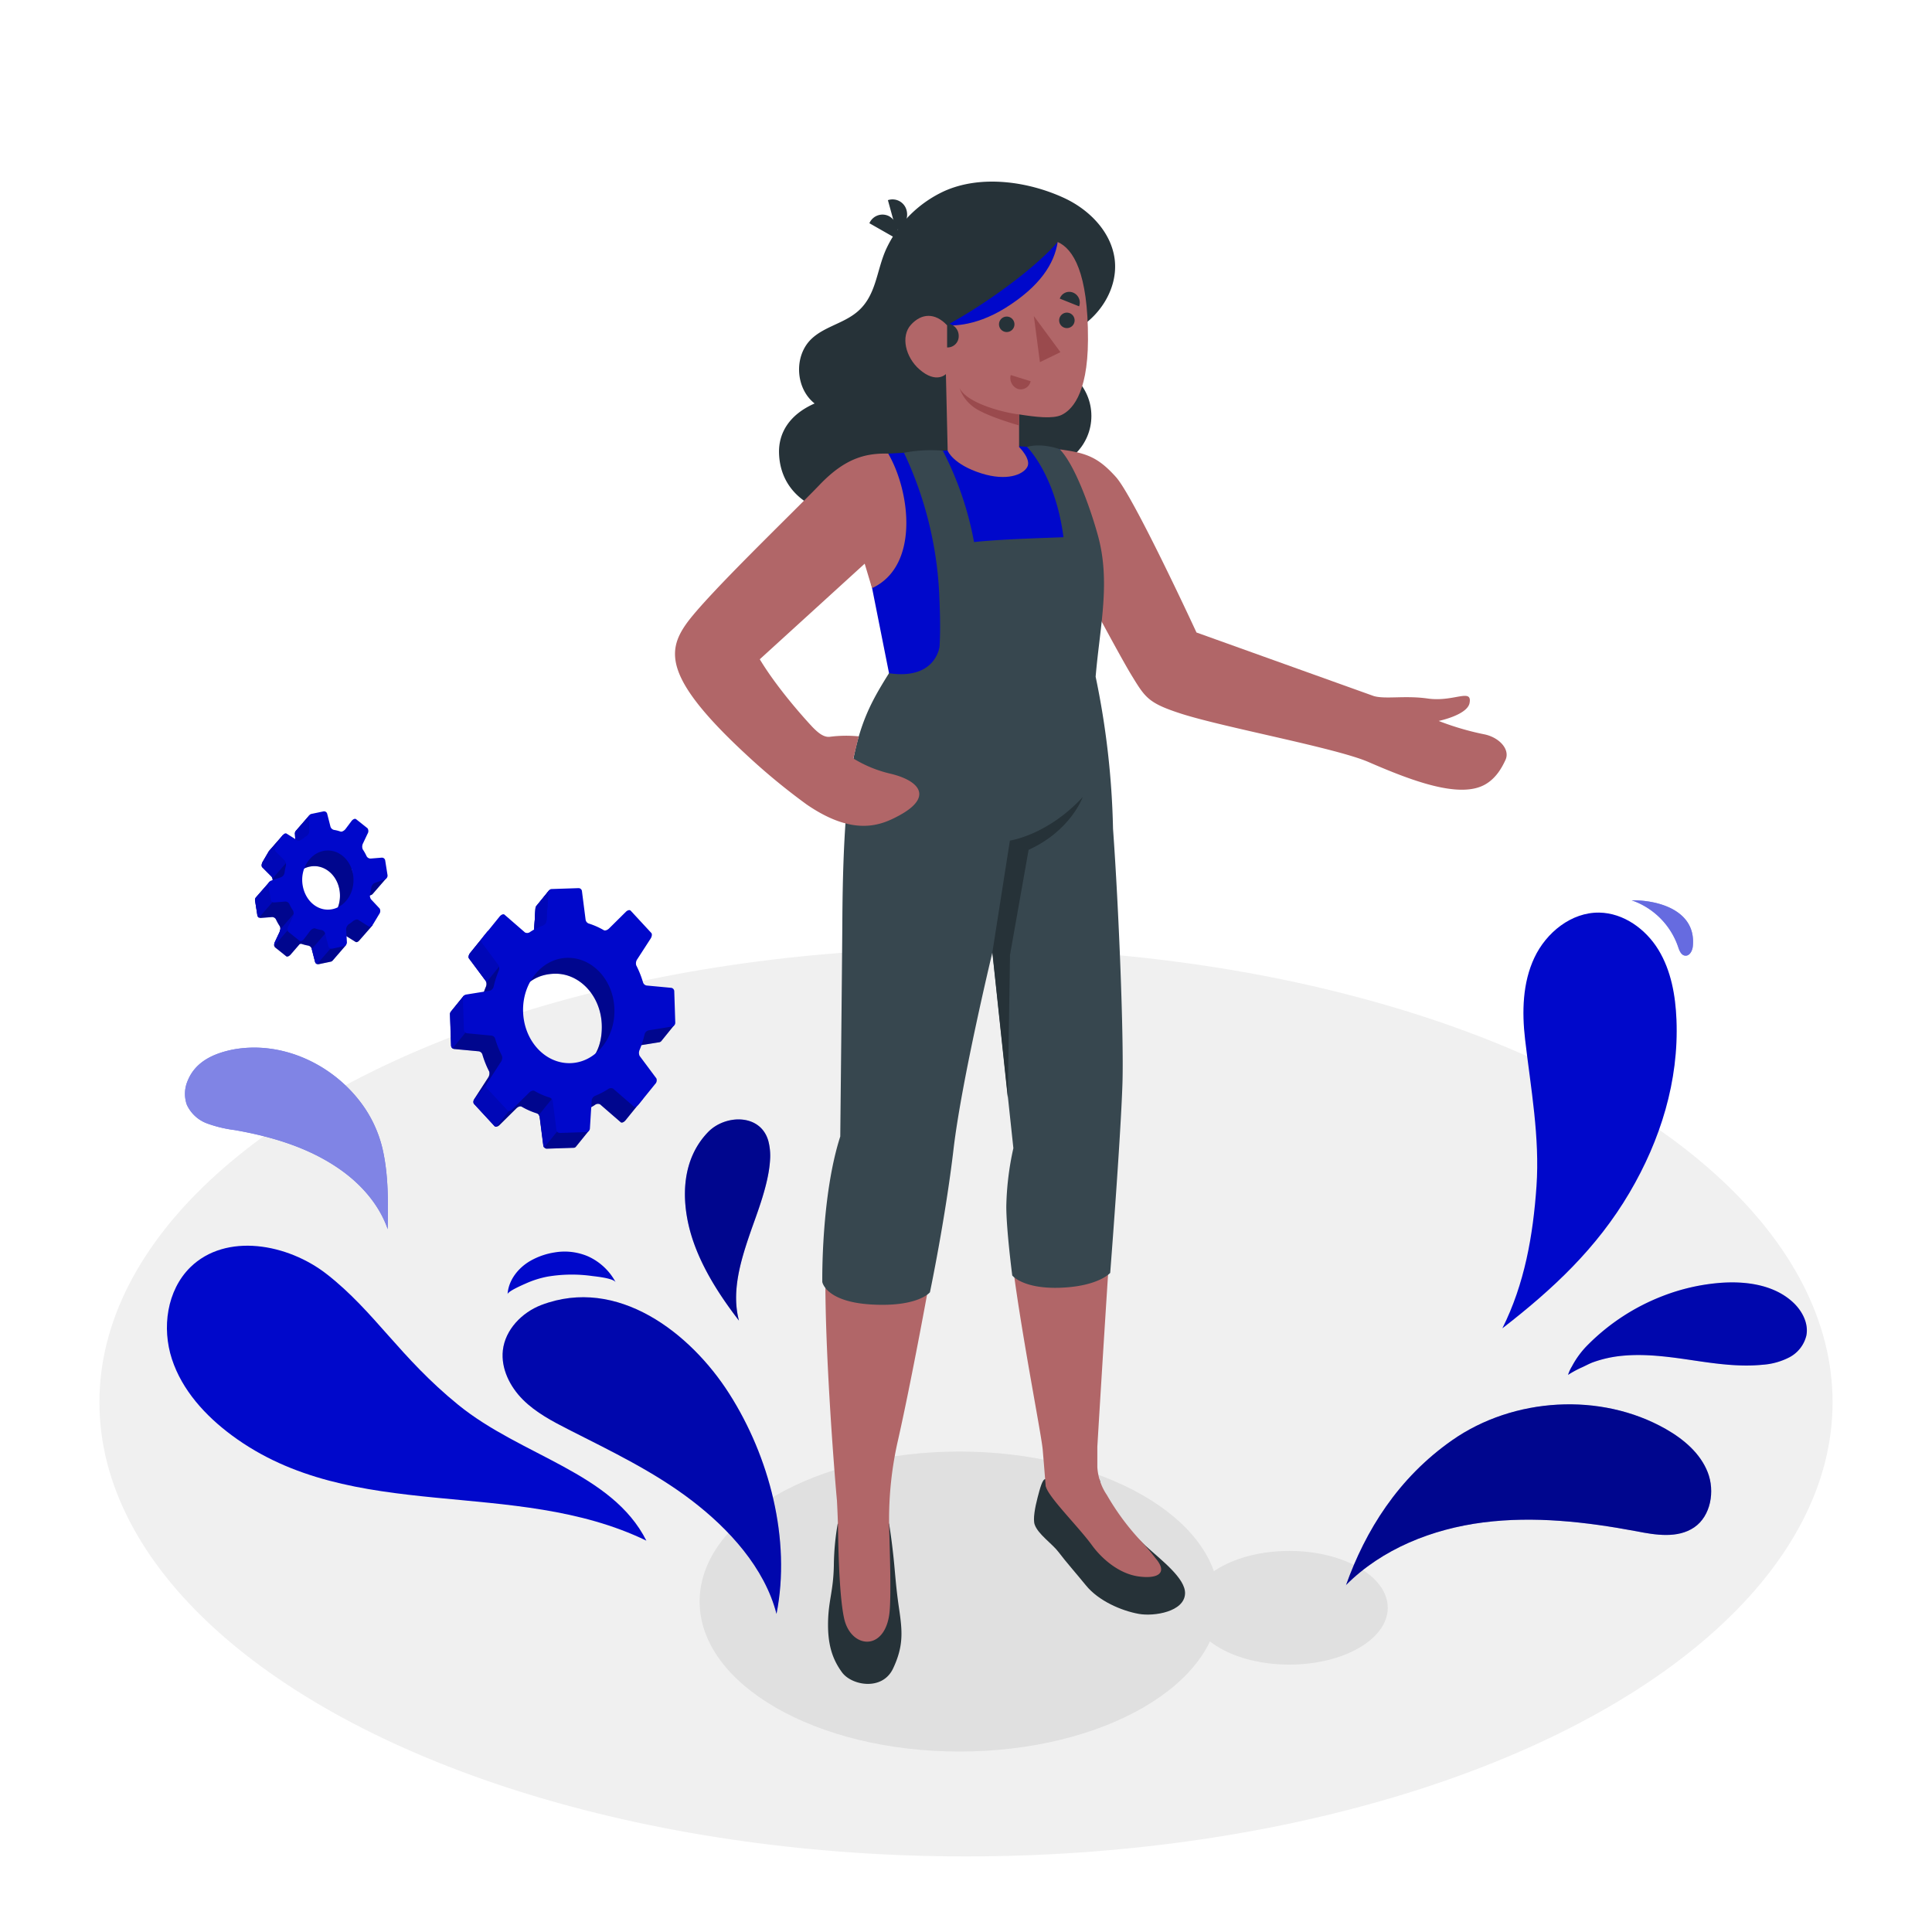 <svg class="animated" id="freepik_stories-creativity" xmlns="http://www.w3.org/2000/svg" viewBox="0 0 500 500" version="1.1" xmlns:xlink="http://www.w3.org/1999/xlink" xmlns:svgjs="http://svgjs.com/svgjs"><style>svg#freepik_stories-creativity:not(.animated) .animable {opacity: 0;}svg#freepik_stories-creativity.animated #freepik--character--inject-152 {animation: 1s 1 forwards ease-in slideDown;animation-delay: 0s;}svg#freepik_stories-creativity.animated #freepik--Character--inject-152 {animation: 1s 1 forwards ease-in slideDown;animation-delay: 0s;}svg#freepik_stories-creativity.animated #freepik--light-bulb--inject-152 {animation: 1s 1 forwards ease-in slideLeft,6s Infinite  linear floating;animation-delay: 0.5s,1.5s;opacity: 0}svg#freepik_stories-creativity.animated #freepik--Pencil--inject-152 {animation: 1s 1 forwards ease-in slideUp,3s Infinite  linear wind;animation-delay: 1s,2s;opacity: 0}svg#freepik_stories-creativity.animated #freepik--Gears--inject-152 {animation: 1s 1 forwards ease-in slideUp;animation-delay: 0s;}svg#freepik_stories-creativity.animated #freepik--abstract-forms--inject-152 {animation: 1s 1 forwards ease-in fadeIn;animation-delay: 0s;}            @keyframes slideDown {                0% {                    opacity: 0;                    transform: translateY(-30px);                }                100% {                    opacity: 1;                    transform: translateY(0);                }            }                    @keyframes slideLeft {                0% {                    opacity: 0;                    transform: translateX(-30px);                }                100% {                    opacity: 1;                    transform: translateX(0);                }            }                    @keyframes floating {                0% {                    opacity: 1;                    transform: translateY(0px);                }                50% {                    transform: translateY(-10px);                }                100% {                    opacity: 1;                    transform: translateY(0px);                }            }                    @keyframes slideUp {                0% {                    opacity: 0;                    transform: translateY(30px);                }                100% {                    opacity: 1;                    transform: inherit;                }            }                    @keyframes wind {                0% {                    transform: rotate( 0deg );                }                25% {                    transform: rotate( 1deg );                }                75% {                    transform: rotate( -1deg );                }            }                    @keyframes fadeIn {                0% {                    opacity: 0;                }                100% {                    opacity: 1;                }            }        </style><g id="freepik--Floor--inject-152" class="animable" style="transform-origin: 250px 362.91px;"><ellipse id="freepik--floor--inject-152" cx="250" cy="362.91" rx="224.27" ry="117.53" style="fill: rgb(240, 240, 240); transform-origin: 250px 362.91px;" class="animable"></ellipse></g><g id="freepik--Shadows--inject-152" class="animable" style="transform-origin: 270.105px 414.48px;"><ellipse id="freepik--Shadow--inject-152" cx="333.67" cy="416.09" rx="25.48" ry="14.71" style="fill: rgb(224, 224, 224); transform-origin: 333.67px 416.09px;" class="animable"></ellipse><ellipse id="freepik--shadow--inject-152" cx="248.3" cy="414.48" rx="67.24" ry="38.82" style="fill: rgb(224, 224, 224); transform-origin: 248.3px 414.48px;" class="animable"></ellipse></g><g id="freepik--Character--inject-152" class="animable" style="transform-origin: 282.305px 241.396px;"><g id="freepik--character--inject-152" class="animable" style="transform-origin: 282.305px 241.396px;"><path d="M264.92,97.14a39.25,39.25,0,0,0-2.06,3.39c-2.16,4.26-2.28,9.39-3.64,14s-3.39,9-6.83,12.34a25.48,25.48,0,0,1-12.67,6.34,58,58,0,0,1-14.3.83,47.32,47.32,0,0,1-10.81-1.4c-7.34-2.06-12.83-7.24-13-15.52-.09-4.88,2.46-9.73,9.21-12.7-5-3.94-5.42-12.34-.8-16.73,3.09-2.93,7.58-3.86,11-6.34C227,77.09,226.64,70,229.56,64a30.8,30.8,0,0,1,14.71-14.49c9.56-4.35,21.84-2.57,31.15,1.74,6.47,3,12.13,8.73,13.05,15.8,1,7.83-4.23,15.66-11.39,19-2.64,1.23-5.49,1.94-8.19,3.06a2.33,2.33,0,0,0-1,.64,2.92,2.92,0,0,0-.38,1.44A14.13,14.13,0,0,1,264.92,97.14Z" style="fill: rgb(38, 50, 56); transform-origin: 245.1px 90.584px;" id="elnyz1mlwrpfm" class="animable"></path><g id="elp3zl5l38hdl"><circle cx="268.81" cy="107.65" r="13.64" style="fill: rgb(38, 50, 56); transform-origin: 268.81px 107.65px; transform: rotate(-1.13deg);" class="animable"></circle></g><path d="M383.92,190a71.78,71.78,0,0,1-11.59-3.42s7.47-1.54,8-4.68c.69-3.88-4.11-.17-10.82-1.12-5.92-.85-11,.24-14-.65l-45.86-16.44s-16.22-35.09-20.84-40.23-7.63-6.25-14.55-7.16l2.59,29.13s12.48,23.59,16,29.34,4.29,7.16,12.67,9.88c11,3.58,40.26,8.9,48.69,12.58,11,4.77,23.34,9.49,30,5.87,3-1.63,4.55-4.56,5.44-6.5C390.85,193.84,387.86,190.71,383.92,190Z" style="fill: rgb(177, 102, 104); transform-origin: 332.089px 160.34px;" id="elh3vsqa5ocdb" class="animable"></path><path d="M245.07,84.16a140.74,140.74,0,0,0,14.65-9.36c9.93-7.17,14-12.17,14-12.17s1.56,11.78-6.54,18.63-20.12,7.2-20.43,7.24S245.07,84.16,245.07,84.16Z" style="fill: rgb(0, 8, 203); transform-origin: 259.455px 75.565px;" id="elvbzvubarhv" class="animable"></path><path d="M231.79,61.64,225,57.77A3.69,3.69,0,0,1,230.18,56,4.32,4.32,0,0,1,231.79,61.64Z" style="fill: rgb(38, 50, 56); transform-origin: 228.627px 58.588px;" id="elbv7ugsluxt" class="animable"></path><path d="M231.92,59.56l-2.13-7.76a3.75,3.75,0,0,1,4.83,2.63A4.27,4.27,0,0,1,231.92,59.56Z" style="fill: rgb(38, 50, 56); transform-origin: 232.278px 55.582px;" id="elsyh9irx9nx" class="animable"></path><path d="M282.56,385.31l2-2.51c1,5.82,6.5,12.31,11.8,17.15,4.21,3.84,10.49,8.54,10.33,12.48-.2,4.7-8,5.94-11.93,5.25-4.57-.81-10.48-3.4-13.7-7.36-2.26-2.78-5.46-6.43-7.08-8.61s-5.34-4.63-6.21-7.16c-.48-1.39.09-4.43.76-7,.62-2.36,1.29-5,2.1-4.73v1.46c1,1.07,5.41,2.49,8.43,2.6C281,387,282.58,386.8,282.56,385.31Z" style="fill: rgb(38, 50, 56); transform-origin: 287.142px 400.329px;" id="el9jcyd94c5oq" class="animable"></path><path d="M216.8,394.33a66.14,66.14,0,0,0-1,10.8c-.13,6.55-1.33,8.88-1.49,14.25-.18,6.15,1.1,10,3.6,13.42s10.45,4.88,13.22-1,2.41-9.66,1.52-15.69c-.91-6.23-1-9.67-1.56-14.43-.46-4.18-1-7.37-1-7.37Z" style="fill: rgb(38, 50, 56); transform-origin: 223.796px 415.05px;" id="elsmhcc76rulc" class="animable"></path><path d="M214.05,319.63c1.53-15.8,3.8-22.43,4.1-26,0,0,2.39-37.08,1.45-68.46-.46-15.11-.8-31.76,10.11-49.68l50.53-.74c5.65,21,11.32,97.6,9.05,120.2-1.33,13.13-5.3,79.46-5.3,79.46v5.28a14.46,14.46,0,0,0,2.48,7.23,64.06,64.06,0,0,0,8.42,11.48,61,61,0,0,1,4.16,4.87c3.26,3.8.69,5.39-4.33,4.72-5.29-.71-9.73-4.81-12.06-8-3.48-4.81-11.36-12.54-12-15.31l-.06,0v-.33h0s-.32-4.19-.75-9.19-8.65-45.63-8.84-60.2c-.08-6.94,1.75-17.26,1.75-17.26L257,244.26s-9,38.21-11,54.4c-1.77,14.07-9.39,55.54-13.64,74.24a91.67,91.67,0,0,0-2.26,21.4v.05c0,2.08.69,18.66.06,23.35-1.31,9.8-10,8.93-11.71,1.11-1.45-6.65-1.53-21.93-1.6-24.48-.05-1.84-.14-3.88-.25-6.06C216.42,386.93,212.27,338,214.05,319.63Z" style="fill: rgb(177, 102, 104); transform-origin: 257.055px 299.806px;" id="elf2yf8cl0pop" class="animable"></path><path d="M244,116.64l-14.09.75c2.76,16.41-5,30.85-5,30.85l5.17,26c-.28.46.77,4.17-1.18,8.86,9,12,40.74,15.61,55.13,5a117.14,117.14,0,0,0-1.8-12.33l2.73-15.4c-.27-12.45-8.5-36.19-10.69-44.14l-11.92-.83Z" style="fill: rgb(0, 8, 203); transform-origin: 254.935px 154.891px;" id="elg9tg9sr3ffu" class="animable"></path><path d="M273.73,62.63c4,1.76,7.9,7.95,7.84,25.27-.05,14.67-4.55,18.39-6.83,19.48s-6.71.54-11-.13v8.44s3.24,3.17,2.11,5.18-5.33,3.69-11.84,1.65c-7.38-2.32-8.75-5.86-8.75-5.86l-.46-19.85s-2.49,2.61-6.85-1.21c-3.61-3.16-4.9-8.58-2.2-11.55s6.19-3.21,9.33.11c0,0,6.56.9,15.22-4.53C269.15,74.07,272.86,68.26,273.73,62.63Z" style="fill: rgb(177, 102, 104); transform-origin: 257.939px 93.038px;" id="el5804ghx82r4" class="animable"></path><path d="M274.11,82.91a2,2,0,1,0,2-2A2,2,0,0,0,274.11,82.91Z" style="fill: rgb(38, 50, 56); transform-origin: 276.11px 82.91px;" id="elqnihj5a5xwh" class="animable"></path><path d="M258.54,83.88a2,2,0,1,0,2-1.95A2,2,0,0,0,258.54,83.88Z" style="fill: rgb(38, 50, 56); transform-origin: 260.539px 83.93px;" id="ela7va34muxla" class="animable"></path><path d="M261.58,97.06l5.15,1.6a2.62,2.62,0,0,1-3.29,2A3,3,0,0,1,261.58,97.06Z" style="fill: rgb(154, 74, 77); transform-origin: 264.103px 98.911px;" id="el0gl8fxa1mbye" class="animable"></path><path d="M279.27,79.28l-5-2a2.6,2.6,0,0,1,3.48-1.54A2.79,2.79,0,0,1,279.27,79.28Z" style="fill: rgb(38, 50, 56); transform-origin: 276.858px 77.405px;" id="elyirk4udm57f" class="animable"></path><path d="M245.11,83.72l0,6.2a2.89,2.89,0,0,0,3-3A3.2,3.2,0,0,0,245.11,83.72Z" style="fill: rgb(38, 50, 56); transform-origin: 246.611px 86.821px;" id="elaabt2gflhf" class="animable"></path><polygon points="267.56 81.8 269.13 93.72 274.44 91.14 267.56 81.8" style="fill: rgb(154, 74, 77); transform-origin: 271px 87.76px;" id="elgkz3z1ecx4" class="animable"></polygon><path d="M263.72,107.25c-4.55-.53-13.92-3.14-15.45-7a10,10,0,0,0,3.36,4.84c2.84,2.43,12.09,5,12.09,5Z" style="fill: rgb(154, 74, 77); transform-origin: 255.995px 105.17px;" id="eljsnrnikfme" class="animable"></path><path d="M288.05,214.48a212.73,212.73,0,0,0-4.5-39.35c1.11-13.15,3.95-24.6.54-36.72-2-7.22-6-18.24-9.84-22.15,0,0-4.58-1.74-8.46-.59,0,0,7.32,7.09,9.44,23.36-5.51.22-16.57.53-23.15,1.26A84.75,84.75,0,0,0,244,116.64a36.41,36.41,0,0,0-10.05.54,96.19,96.19,0,0,1,9.12,36.5c.19,4.3.35,9.1.09,13.62,0,0-.91,8.74-13.09,6.93-7.59,12.15-11.81,20.16-12.07,64-.07,11.42-.54,55.89-.54,55.89-5,15.51-4.65,37.66-4.65,37.66s.85,5.17,12.86,5.83,15-3.18,15-3.18,4-19.09,6.1-37,10.07-51,10.07-51l5.42,50.72a75.15,75.15,0,0,0-1.83,15.08c0,6,1.54,17.86,1.54,17.86s2.78,3.56,12.58,3.17,12.77-3.84,12.77-3.84,2.69-34.39,3.17-49C290.87,268.42,289.53,234.89,288.05,214.48Z" style="fill: rgb(55, 71, 79); transform-origin: 251.68px 226.482px;" id="elnqsjxtk39jp" class="animable"></path><path d="M230.4,200.22a32.18,32.18,0,0,1-9.56-3.93l1.4-5.72a32.9,32.9,0,0,0-7.55.12c-1.57.14-3-1.09-4.36-2.47-.83-.87-8.75-9.38-13.7-17.6l27.15-24.74,1.9,6.33c12.23-5.65,10-24.79,4.19-34.82-5.83-.12-11.07,1.13-17.68,8-6.77,7.09-29.3,28.64-34.54,36s-5.56,14.64,16.38,34.74a166.21,166.21,0,0,0,14.75,12.08c12.18,8.35,19.2,5.39,23.83,2.89C241.51,206.32,238.11,202.05,230.4,200.22Z" style="fill: rgb(177, 102, 104); transform-origin: 206.299px 165.553px;" id="el5goz452n3b" class="animable"></path><path d="M256.82,246.5l4.54-28.95s9.78-1.41,18.84-11.26c0,0-3,8.62-14,13.65l-4.81,27.19-.57,37Z" style="fill: rgb(38, 50, 56); transform-origin: 268.51px 245.21px;" id="elbpe9jfgp5a" class="animable"></path></g></g><g id="freepik--light-bulb--inject-152" class="animable" style="transform-origin: 98.557px 127.812px;"><g id="freepik--Light--inject-152" class="animable" style="transform-origin: 98.557px 127.812px;"><path d="M157.9,197.39A13.38,13.38,0,1,1,140,191.16,13.36,13.36,0,0,1,157.9,197.39Z" style="fill: rgb(55, 71, 79); transform-origin: 145.845px 203.192px;" id="elsiy2grzpo6s" class="animable"></path><path d="M131.79,211c-10.2-.76-13.8-8.22-8-16.68s18.68-14.71,28.88-14,13.81,8.21,8.06,16.67S142,211.73,131.79,211Z" style="fill: rgb(69, 90, 100); transform-origin: 142.242px 195.661px;" id="elhslhyk1kd8m" class="animable"></path><path d="M129.25,206.84c-10.52-.78-14.23-8.47-8.3-17.19s19.25-15.16,29.77-14.38,14.23,8.47,8.3,17.19S139.76,207.61,129.25,206.84Z" style="fill: rgb(55, 71, 79); transform-origin: 139.985px 191.054px;" id="elnz2hlgp9t7d" class="animable"></path><path d="M126.63,202.58c-10.84-.8-14.67-8.73-8.56-17.72s19.85-15.62,30.69-14.82,14.66,8.73,8.55,17.71S137.46,203.38,126.63,202.58Z" style="fill: rgb(69, 90, 100); transform-origin: 137.691px 186.31px;" id="el3eqek9mdz11" class="animable"></path><path d="M123.92,198.19c-11.17-.83-15.12-9-8.82-18.26s20.46-16.11,31.63-15.28,15.12,9,8.82,18.26S135.09,199,123.92,198.19Z" style="fill: rgb(55, 71, 79); transform-origin: 135.325px 181.419px;" id="elf3ic1679f2k" class="animable"></path><path d="M121.26,193.49c-11.4-.84-15.43-9.18-9-18.63s20.87-16.43,32.27-15.59,15.43,9.18,9,18.63S132.66,194.33,121.26,193.49Z" style="fill: rgb(69, 90, 100); transform-origin: 132.895px 176.38px;" id="elrsx80q696rh" class="animable"></path><path d="M69.63,45.41A63.71,63.71,0,0,0,40,130.5c22,45.55,63.24,35,72.11,53.32,1.41,2.93,4.75,4.92,9.7,5.28,9.88.73,22.42-5.32,28-13.52,2.79-4.1,3.31-8,1.9-10.88h0c-8.87-18.36,25.06-44.08,3.06-89.63A63.72,63.72,0,0,0,69.63,45.41Z" style="fill: rgb(0, 8, 203); transform-origin: 97.988px 114.104px;" id="elww21mhy0zvm" class="animable"></path><g id="el0rhasui2embb"><g style="opacity: 0.6; transform-origin: 97.988px 114.104px;" class="animable"><path d="M69.63,45.41A63.71,63.71,0,0,0,40,130.5c22,45.55,63.24,35,72.11,53.32,1.41,2.93,4.75,4.92,9.7,5.28,9.88.73,22.42-5.32,28-13.52,2.79-4.1,3.31-8,1.9-10.88h0c-8.87-18.36,25.06-44.08,3.06-89.63A63.72,63.72,0,0,0,69.63,45.41Z" style="fill: rgb(255, 255, 255); transform-origin: 97.988px 114.104px;" id="elkdkze9clii" class="animable"></path></g></g><path d="M124.05,184.94c-7.44-.55-10.06-6-5.87-12.15s13.62-10.72,21-10.17,10.06,6,5.87,12.15S131.48,185.49,124.05,184.94Z" style="fill: rgb(0, 8, 203); transform-origin: 131.609px 173.78px;" id="els5e7dpivqu8" class="animable"></path><path d="M138.6,168.66a2.16,2.16,0,0,1-2.86-1A154.54,154.54,0,0,1,123.92,133a78.16,78.16,0,0,1-1.54-10.5,29.52,29.52,0,0,1-6.16,0,37.7,37.7,0,0,1-10.7-2.73A37.36,37.36,0,0,1,101,129.79a29,29,0,0,1-3.81,4.83,77.93,77.93,0,0,1,7.26,7.74,154,154,0,0,1,19.86,30.85,2.19,2.19,0,0,1-1.06,2.86,2.16,2.16,0,0,1-2.87-1.07,153.86,153.86,0,0,0-19.26-29.89,72.16,72.16,0,0,0-7.29-7.68c-4.43,3-9,3.4-12.39,2.06s-5.3-4.4-4.72-7.63A5.73,5.73,0,0,1,81,127.08c3.36-.87,7.87.83,12.92,4.73a23.83,23.83,0,0,0,3.48-4.34,33.07,33.07,0,0,0,4.24-9.76c-4.63-2.81-7.56-6.38-8.12-9.57A6.08,6.08,0,0,1,104,103.08c2.15,2.43,3.12,7,2.44,12.32a33.07,33.07,0,0,0,10.28,2.74,24.55,24.55,0,0,0,5.57,0c.09-6.38,1.55-11,4.33-13.07a5.79,5.79,0,0,1,6.37-.34c2.89,1.55,4.11,4.94,3,8.44s-4.24,6.81-9.31,8.43a70.56,70.56,0,0,0,1.48,10.48,153.44,153.44,0,0,0,11.44,33.67,2.17,2.17,0,0,1-.94,2.91ZM81.75,131.37c-.33.16-.62.48-.76,1.27-.32,1.75,1.48,2.6,2,2.82a8.63,8.63,0,0,0,7.23-.93c-3.92-2.81-6.8-3.63-8.21-3.26A1.18,1.18,0,0,0,81.75,131.37ZM126.62,117a8.7,8.7,0,0,0,5.23-5.09c.17-.57.63-2.51-.95-3.35-.91-.49-1.38-.29-1.73,0C128,109.39,126.86,112.15,126.62,117Zm-27.9-11.33a1.44,1.44,0,0,0-1,1.76c.29,1.64,1.88,3.74,4.57,5.66.17-3.3-.49-5.86-1.59-7.1A1.45,1.45,0,0,0,98.72,105.64Z" style="fill: rgb(255, 255, 255); transform-origin: 108.226px 138.693px;" id="ela5bkew6k2i9" class="animable"></path></g></g><g id="freepik--Pencil--inject-152" class="animable animator-active" style="transform-origin: 366.851px 233.718px;"><g id="freepik--pencil--inject-152" class="animable" style="transform-origin: 366.851px 233.718px;"><path d="M357.94,363.67l-29,51a1.79,1.79,0,0,1-3.32-.64l-8.09-58.45Z" style="fill: rgb(255, 168, 167); transform-origin: 337.735px 385.571px;" id="elh8gfc18xul" class="animable"></path><path d="M325.64,414.05a1.79,1.79,0,0,0,3.32.64l5.66-10h0a9.88,9.88,0,0,1-10-2.47l-.71-.71Z" style="fill: rgb(38, 50, 56); transform-origin: 329.265px 408.546px;" id="el9a08bek78fs" class="animable"></path><path d="M364.12,112.52l-1,5.33-1.26,6.43L317.55,355.59c3.35,5.7,9.22,9.38,15.53,11.24,9.59,2.86,20.23,1.54,24.83-3.16L402.17,132.5l2.36-12.31C402.56,128.07,362.25,120.45,364.12,112.52Z" style="fill: rgb(0, 8, 203); transform-origin: 361.04px 240.426px;" id="elr4jdmour1e" class="animable"></path><g id="elu4o5k94jtyo"><path d="M364.12,112.52l-1,5.33-1.26,6.43L317.55,355.59c3.35,5.7,9.22,9.38,15.53,11.24,9.59,2.86,20.23,1.54,24.83-3.16L402.17,132.5l2.36-12.31C402.56,128.07,362.25,120.45,364.12,112.52Z" style="fill: rgb(255, 255, 255); opacity: 0.5; transform-origin: 361.04px 240.426px;" class="animable"></path></g><path d="M360.17,132.81l-2.26,11.92c-.77,3.43,6.16,7.05,14.51,9.43,11.08,3.2,24.94,2.64,26-1.9l1.68-8.78.55-3.15c-1,4.54-14.89,5.11-26,1.91-8-2.29-14.72-5.75-14.52-9.05v0A.68.68,0,0,1,360.17,132.81Z" style="fill: rgb(235, 235, 235); transform-origin: 379.251px 144.498px;" id="eley91vi2ehyu" class="animable"></path><path d="M359.63,135.79c-1.81,8,38.65,15.49,40.45,7.52l2.3-11.92c-1.8,8-42.25.45-40.45-7.52Z" style="fill: rgb(0, 8, 203); transform-origin: 380.976px 135.291px;" id="el2tn3ax8nige" class="animable"></path><path d="M364.12,112.52l-2.28,11.76c-1.82,7.81,37.15,15.4,40.33,8.22a1.75,1.75,0,0,0,.16-.44l2.2-11.87C402.56,128.07,362.25,120.45,364.12,112.52Z" style="fill: rgb(235, 235, 235); transform-origin: 383.154px 123.948px;" id="elw7wqzsopuxf" class="animable"></path><g id="elvbdmk3sousg"><path d="M402.17,132.5l2.36-12.31c-.89,3.56-9.65,4.69-18.87,3.29l-46.8,244.63L329,414.69l29-51h0Z" style="opacity: 0.1; transform-origin: 366.765px 267.44px;" class="animable"></path></g><path d="M414.29,69.25c0-.13.09-.26.12-.39,1-5.18-7.29-11.08-18.45-13.19s-21,.38-22,5.54v0l-9.86,51.29c-.79,3.4,6.06,7,14.33,9.43,11.06,3.23,25,2.76,26.08-1.76,0,0,0,0,0,0L414.18,70c0-.23.07-.45.1-.69C414.29,69.32,414.28,69.29,414.29,69.25Z" style="fill: rgb(242, 143, 143); transform-origin: 389.265px 89.468px;" id="elh4dc7utc4h" class="animable"></path><g id="elxshafjqxghj"><path d="M398.34,56.2l-12.68,67.29c9.13,1.31,18,.26,18.86-3.3,0,0,0,0,0,0L414.18,70c0-.23.07-.45.1-.69,0,0,0-.06,0-.1s.09-.26.12-.39C415.31,64.06,408.27,58.64,398.34,56.2Z" style="opacity: 0.1; transform-origin: 400.07px 90.116px;" class="animable"></path></g><g id="eltjg9jrv21u"><ellipse cx="394.19" cy="65.04" rx="9.54" ry="20.57" style="fill: rgb(255, 168, 167); transform-origin: 394.19px 65.04px; transform: rotate(-79.32deg);" class="animable"></ellipse></g></g></g><g id="freepik--Gears--inject-152" class="animable" style="transform-origin: 120.376px 253.627px;"><g id="freepik--gears--inject-152" class="animable" style="transform-origin: 120.376px 253.627px;"><path d="M76.58,215h0a1,1,0,0,0-.25.71l.2,3.39a1.74,1.74,0,0,1-.82,1.37c-.31.2-.61.43-.9.66-.46.39-1.07.59-1.38.4l-.23-5.4-3.49,4h0a1.89,1.89,0,0,0-.2.27L68,223c-.32.55-.38,1.2-.12,1.45l2.4,2.41a1.77,1.77,0,0,1,.19,1.46l0,.15a2.39,2.39,0,0,0-.71-.21l-3.5,4h0A1,1,0,0,0,66,233l.6,3.84a.87.87,0,0,0,.91.72l2.84-.22a1.13,1.13,0,0,1,1.06.59,14.73,14.73,0,0,0,1,1.79,1.84,1.84,0,0,1-.08,1.56l-1.16,2.47c-.26.55-.24,1.19,0,1.41l2.9,2.32c.25.21.73,0,1.1-.39h0l2.37-2.74a.78.78,0,0,1,.55-.06,10.9,10.9,0,0,0,1.68.43,1.19,1.19,0,0,1,.9.83l.88,3.4a.85.85,0,0,0,1,.57l3.06-.64a.89.89,0,0,0,.5-.31h0l3.51-4.06-3.46-.05a1.71,1.71,0,0,1,.82-1.36,9.85,9.85,0,0,0,.89-.67c.47-.38,1.08-.59,1.39-.4l2.77,1.74c.24.15.62,0,.92-.34h0l3.5-4-1.78-1.1-2.24-1.57a1.74,1.74,0,0,1-.19-1.45c.12-.52.22-1.05.29-1.58a1.56,1.56,0,0,1,.94-1.21l2.53-.87a1.07,1.07,0,0,0,.48-.33h0l3.52-4.06-3.68.71-.19-1.24a.87.87,0,0,0-.91-.73l-2.84.23a1.16,1.16,0,0,1-1.07-.6c-.29-.63-.18-1.58-.55-2.14-.21-.31-.62-.65-.36-1.2l1.16-2.47a1.3,1.3,0,0,0,0-1.42l-2.9-2.32c-.28-.23-.82,0-1.21.52l-1.5,2a1.44,1.44,0,0,1-1.33.69,9.52,9.52,0,0,0-1.67-.43A1.23,1.23,0,0,1,82,218l-.87-3.41a.81.81,0,0,0-.63-.56L80.06,211Zm11.3,15.45c.65,4.16-1.74,8.14-5.35,8.9s-6.29-2.66-6.94-6.82,1-7.5,4.58-8.25S87.23,226.28,87.88,230.44Z" style="fill: rgb(0, 8, 203); transform-origin: 82.999px 230.271px;" id="el21ocbv5r5aa" class="animable"></path><g id="el0u5mner0i66k"><path d="M76.58,215h0a1,1,0,0,0-.25.71l.2,3.39a1.74,1.74,0,0,1-.82,1.37c-.31.2-.61.43-.9.66-.46.39-1.07.59-1.38.4l-.23-5.4-3.49,4h0a1.89,1.89,0,0,0-.2.27L68,223c-.32.55-.38,1.2-.12,1.45l2.4,2.41a1.77,1.77,0,0,1,.19,1.46l0,.15a2.39,2.39,0,0,0-.71-.21l-3.5,4h0A1,1,0,0,0,66,233l.6,3.84a.87.87,0,0,0,.91.72l2.84-.22a1.13,1.13,0,0,1,1.06.59,14.73,14.73,0,0,0,1,1.79,1.84,1.84,0,0,1-.08,1.56l-1.16,2.47c-.26.55-.24,1.19,0,1.41l2.9,2.32c.25.21.73,0,1.1-.39h0l2.37-2.74a.78.78,0,0,1,.55-.06,10.9,10.9,0,0,0,1.68.43,1.19,1.19,0,0,1,.9.83l.88,3.4a.85.85,0,0,0,1,.57l3.06-.64a.89.89,0,0,0,.5-.31h0l3.51-4.06-3.46-.05a1.71,1.71,0,0,1,.82-1.36,9.85,9.85,0,0,0,.89-.67c.47-.38,1.08-.59,1.39-.4l2.77,1.74c.24.15.62,0,.92-.34h0l3.5-4-1.78-1.1-2.24-1.57a1.74,1.74,0,0,1-.19-1.45c.12-.52.22-1.05.29-1.58a1.56,1.56,0,0,1,.94-1.21l2.53-.87a1.07,1.07,0,0,0,.48-.33h0l3.52-4.06-3.68.71-.19-1.24a.87.87,0,0,0-.91-.73l-2.84.23a1.16,1.16,0,0,1-1.07-.6c-.29-.63-.18-1.58-.55-2.14-.21-.31-.62-.65-.36-1.2l1.16-2.47a1.3,1.3,0,0,0,0-1.42l-2.9-2.32c-.28-.23-.82,0-1.21.52l-1.5,2a1.44,1.44,0,0,1-1.33.69,9.52,9.52,0,0,0-1.67-.43A1.23,1.23,0,0,1,82,218l-.87-3.41a.81.81,0,0,0-.63-.56L80.06,211Zm11.3,15.45c.65,4.16-1.74,8.14-5.35,8.9s-6.29-2.66-6.94-6.82,1-7.5,4.58-8.25S87.23,226.28,87.88,230.44Z" style="opacity: 0.3; transform-origin: 82.999px 230.271px;" class="animable"></path></g><path d="M80.68,245.63l.87,3.36a.77.77,0,0,0,.5.52l4.33-5h-.2a1.71,1.71,0,0,1,.82-1.36h0v-4.81Z" style="fill: rgb(0, 8, 203); transform-origin: 83.84px 243.925px;" id="elsf276sel4to" class="animable"></path><g id="elybe01smo11"><path d="M80.68,245.63l.87,3.36a.77.77,0,0,0,.5.52l4.33-5h-.2a1.71,1.71,0,0,1,.82-1.36h0v-4.81Z" style="opacity: 0.1; transform-origin: 83.84px 243.925px;" class="animable"></path></g><path d="M77.37,237.06a9.45,9.45,0,0,1-.74-1.24l-4.16,4.79a2.27,2.27,0,0,1-.19.71l-1.16,2.47a1.75,1.75,0,0,0-.17,1l6.4-7.38Z" style="fill: rgb(0, 8, 203); transform-origin: 74.153px 240.305px;" id="el0efw5nhq1g9q" class="animable"></path><g id="elowxhxasr56"><path d="M77.37,237.06a9.45,9.45,0,0,1-.74-1.24l-4.16,4.79a2.27,2.27,0,0,1-.19.71l-1.16,2.47a1.75,1.75,0,0,0-.17,1l6.4-7.38Z" style="opacity: 0.1; transform-origin: 74.153px 240.305px;" class="animable"></path></g><path d="M80.06,211a1,1,0,0,0-.24.69l.21,3.4a1.74,1.74,0,0,1-.82,1.37c-.31.21-.61.42-.9.66-.47.39-1.08.59-1.39.4l-.51-.32-.09-1.46a1,1,0,0,1,.26-.71h0Z" style="fill: rgb(0, 8, 203); transform-origin: 78.19px 214.296px;" id="ellgy8h7v394" class="animable"></path><g id="elwlbune2wzhr"><path d="M80.06,211a1,1,0,0,0-.24.69l.21,3.4a1.74,1.74,0,0,1-.82,1.37c-.31.21-.61.42-.9.66-.47.39-1.08.59-1.39.4l-.51-.32-.09-1.46a1,1,0,0,1,.26-.71h0Z" style="opacity: 0.1; transform-origin: 78.19px 214.296px;" class="animable"></path></g><path d="M75,221l-.16.11c-.46.39-1.07.59-1.38.4l-.23-5.4-3.49,4h0a1.89,1.89,0,0,0-.2.27L68,223c-.32.55-.38,1.2-.12,1.45l2.4,2.41a1,1,0,0,1,.22.55L75.19,222Z" style="fill: rgb(0, 8, 203); transform-origin: 71.454px 221.76px;" id="elbhm7mrhc5s" class="animable"></path><g id="el4l9vi55pr59"><path d="M75,221l-.16.11c-.46.39-1.07.59-1.38.4l-.23-5.4-3.49,4h0a1.89,1.89,0,0,0-.2.27L68,223c-.32.55-.38,1.2-.12,1.45l2.4,2.41a1,1,0,0,1,.22.55L75.19,222Z" style="opacity: 0.1; transform-origin: 71.454px 221.76px;" class="animable"></path></g><path d="M67,237.51l4.33-5-1-4.11a3.11,3.11,0,0,0-.62-.16l-3.5,4h0A1,1,0,0,0,66,233l.6,3.84A.89.89,0,0,0,67,237.51Z" style="fill: rgb(0, 8, 203); transform-origin: 68.66px 232.875px;" id="el6vouph0x7bu" class="animable"></path><g id="eln6uo9nf80r"><path d="M67,237.51l4.33-5-1-4.11a3.11,3.11,0,0,0-.62-.16l-3.5,4h0A1,1,0,0,0,66,233l.6,3.84A.89.89,0,0,0,67,237.51Z" style="opacity: 0.1; transform-origin: 68.66px 232.875px;" class="animable"></path></g><path d="M83.65,210l-3.06.64a1,1,0,0,0-.77,1l.21,3.4a1.74,1.74,0,0,1-.82,1.37,9.43,9.43,0,0,0-.9.66c-.47.38-1.08.59-1.38.4l-2.77-1.74c-.31-.19-.82.1-1.15.64l-1.54,2.56c-.32.54-.38,1.19-.12,1.45l2.4,2.41a1.77,1.77,0,0,1,.19,1.46,13.58,13.58,0,0,0-.29,1.57,1.57,1.57,0,0,1-.94,1.22l-2.53.86a1.06,1.06,0,0,0-.73,1.09l.6,3.83a.87.87,0,0,0,.91.73l2.84-.23a1.13,1.13,0,0,1,1.06.6,12.77,12.77,0,0,0,1,1.78,1.86,1.86,0,0,1-.08,1.57l-1.16,2.46c-.26.56-.25,1.19,0,1.42l2.89,2.32c.29.23.83,0,1.21-.51l1.51-2c.38-.51,1-.81,1.32-.68a9.83,9.83,0,0,0,1.68.42,1.22,1.22,0,0,1,.9.84l.88,3.4a.85.85,0,0,0,1,.57l3-.64a1,1,0,0,0,.77-1l-.2-3.4a1.74,1.74,0,0,1,.82-1.37,8.19,8.19,0,0,0,.89-.66c.47-.38,1.08-.59,1.39-.4l2.77,1.74c.3.19.82-.09,1.14-.64l1.54-2.56a1.35,1.35,0,0,0,.13-1.45L96,232.72a1.77,1.77,0,0,1-.19-1.46c.12-.51.22-1,.29-1.57a1.56,1.56,0,0,1,.94-1.21l2.53-.87a1.07,1.07,0,0,0,.73-1.08l-.61-3.84a.85.85,0,0,0-.9-.73l-2.84.23a1.16,1.16,0,0,1-1.07-.6,12.73,12.73,0,0,0-1-1.78,1.86,1.86,0,0,1,.08-1.57l1.16-2.46a1.3,1.3,0,0,0,0-1.42L92.15,212c-.28-.23-.82,0-1.21.52l-1.5,2c-.39.51-1,.81-1.33.68a9.5,9.5,0,0,0-1.67-.42,1.25,1.25,0,0,1-.91-.83l-.87-3.41A.85.85,0,0,0,83.65,210Zm7.73,16.4c.65,4.16-1.74,8.14-5.35,8.89s-7-2-7.7-6.17,1.74-8.14,5.34-8.89S90.73,222.24,91.38,226.4Z" style="fill: rgb(0, 8, 203); transform-origin: 84.874px 227.753px;" id="elvoke38levol" class="animable"></path><path d="M142.13,230.38l-3.31,4.09h0a1.21,1.21,0,0,0-.24.63l-.45,7.21a1.5,1.5,0,0,1-.89,1.23,18.86,18.86,0,0,0-3.31,1.71,1.28,1.28,0,0,1-1.35.16l-5.33-4.62c-.27-.24-.82,0-1.22.46l-4.33,5.35c-.4.49-.55,1.14-.32,1.44l4.34,5.83a1.91,1.91,0,0,1,0,1.57c-.29.68-.54,1.39-.77,2.11l-4.92.16-3.32,4.1h0a1.09,1.09,0,0,0-.22.66l.27,8.07a.93.93,0,0,0,.74.94l6.42.6a1.2,1.2,0,0,1,.92.81,25,25,0,0,0,1.77,4.43,2,2,0,0,1-.3,1.6l-3.43,5.3c-.35.54-.43,1.19-.18,1.46l5.33,5.77c.25.27.81.14,1.25-.3l4.36-4.31c.44-.43,1-.63,1.36-.44a19.21,19.21,0,0,0,3.94,1.74,1.26,1.26,0,0,1,.76,1l.94,7.35a.89.89,0,0,0,.86.79l7-.23a.75.75,0,0,0,.56-.3h0l3.31-4.09.27-5.92q.68-.36,1.32-.78a1.25,1.25,0,0,1,1.35-.15l5.33,4.62c.27.24.82,0,1.22-.47l4.33-5.34c.4-.5.55-1.14.32-1.45l-4.34-5.83a1.89,1.89,0,0,1,0-1.56,24.47,24.47,0,0,0,1.26-3.94,1.48,1.48,0,0,1,1-1.11l6.2-1a.89.89,0,0,0,.54-.33h0l3.3-4.08-3.34-4.66a1,1,0,0,0-.74-.94l-6.42-.6c-.39,0-.65-.5-.6-1a14.21,14.21,0,0,0-.79-6.26,2,2,0,0,1,.32-1.62L165,247c.35-.54.43-1.19.18-1.46l-5.33-5.77c-.25-.27-.81-.13-1.25.3l-2.87,2.83a1.46,1.46,0,0,1-1.38.49,13.18,13.18,0,0,0-5.29-.57.84.84,0,0,1-.88-.74l-.94-7.35a.9.9,0,0,0-.86-.8l-1.76-3.47Zm13.61,34.84c.24,7.54-3.94,12.36-10.47,12.57s-12-5.83-12.27-13.36S137,252.19,143.48,252,155.49,257.69,155.74,265.22Z" style="fill: rgb(0, 8, 203); transform-origin: 145.48px 263.83px;" id="elw31qoyer0am" class="animable"></path><g id="elpiz7mufm38c"><path d="M142.13,230.38l-3.31,4.09h0a1.21,1.21,0,0,0-.24.63l-.45,7.21a1.5,1.5,0,0,1-.89,1.23,18.86,18.86,0,0,0-3.31,1.71,1.28,1.28,0,0,1-1.35.16l-5.33-4.62c-.27-.24-.82,0-1.22.46l-4.33,5.35c-.4.49-.55,1.14-.32,1.44l4.34,5.83a1.91,1.91,0,0,1,0,1.57c-.29.68-.54,1.39-.77,2.11l-4.92.16-3.32,4.1h0a1.09,1.09,0,0,0-.22.66l.27,8.07a.93.93,0,0,0,.74.94l6.42.6a1.2,1.2,0,0,1,.92.81,25,25,0,0,0,1.77,4.43,2,2,0,0,1-.3,1.6l-3.43,5.3c-.35.54-.43,1.19-.18,1.46l5.33,5.77c.25.27.81.14,1.25-.3l4.36-4.31c.44-.43,1-.63,1.36-.44a19.21,19.21,0,0,0,3.94,1.74,1.26,1.26,0,0,1,.76,1l.94,7.35a.89.89,0,0,0,.86.79l7-.23a.75.75,0,0,0,.56-.3h0l3.31-4.09.27-5.92q.68-.36,1.32-.78a1.25,1.25,0,0,1,1.35-.15l5.33,4.62c.27.24.82,0,1.22-.47l4.33-5.34c.4-.5.55-1.14.32-1.45l-4.34-5.83a1.89,1.89,0,0,1,0-1.56,24.47,24.47,0,0,0,1.26-3.94,1.48,1.48,0,0,1,1-1.11l6.2-1a.89.89,0,0,0,.54-.33h0l3.3-4.08-3.34-4.66a1,1,0,0,0-.74-.94l-6.42-.6c-.39,0-.65-.5-.6-1a14.21,14.21,0,0,0-.79-6.26,2,2,0,0,1,.32-1.62L165,247c.35-.54.43-1.19.18-1.46l-5.33-5.77c-.25-.27-.81-.13-1.25.3l-2.87,2.83a1.46,1.46,0,0,1-1.38.49,13.18,13.18,0,0,0-5.29-.57.84.84,0,0,1-.88-.74l-.94-7.35a.9.9,0,0,0-.86-.8l-1.76-3.47Zm13.61,34.84c.24,7.54-3.94,12.36-10.47,12.57s-12-5.83-12.27-13.36S137,252.19,143.48,252,155.49,257.69,155.74,265.22Z" style="opacity: 0.3; transform-origin: 145.48px 263.83px;" class="animable"></path></g><path d="M129,242.31l-1.76-1.52c-.27-.24-.82,0-1.22.46l-4.33,5.35c-.4.49-.55,1.14-.32,1.44l4.34,5.83a.9.9,0,0,1,.13.39l5.56-6.87Z" style="fill: rgb(0, 8, 203); transform-origin: 126.331px 247.478px;" id="elmzh0qacf4f" class="animable"></path><g id="elhgz22lq4f6d"><path d="M129,242.31l-1.76-1.52c-.27-.24-.82,0-1.22.46l-4.33,5.35c-.4.49-.55,1.14-.32,1.44l4.34,5.83a.9.9,0,0,1,.13.39l5.56-6.87Z" style="opacity: 0.1; transform-origin: 126.331px 247.478px;" class="animable"></path></g><path d="M139.44,288.58a1.33,1.33,0,0,1,.22.57l.94,7.35a1.07,1.07,0,0,0,.23.48l3.75-4.63-.26-9.79Z" style="fill: rgb(0, 8, 203); transform-origin: 142.01px 289.77px;" id="elofofqobrud" class="animable"></path><g id="eln951rgkvtc8"><path d="M139.44,288.58a1.33,1.33,0,0,1,.22.57l.94,7.35a1.07,1.07,0,0,0,.23.48l3.75-4.63-.26-9.79Z" style="opacity: 0.1; transform-origin: 142.01px 289.77px;" class="animable"></path></g><path d="M122.62,284.65a1.06,1.06,0,0,0,0,1l5.33,5.77a.53.53,0,0,0,.51.12l4.27-5.26-5-8Z" style="fill: rgb(0, 8, 203); transform-origin: 127.612px 284.921px;" id="elm0idr18bf7s" class="animable"></path><g id="el8n5am6ip3ed"><path d="M122.62,284.65a1.06,1.06,0,0,0,0,1l5.33,5.77a.53.53,0,0,0,.51.12l4.27-5.26-5-8Z" style="opacity: 0.1; transform-origin: 127.612px 284.921px;" class="animable"></path></g><path d="M117.13,271.34l5.27-6.51-.24-7.19-2.17.07-3.32,4.1h0a1.09,1.09,0,0,0-.22.66l.27,8.07A1,1,0,0,0,117.13,271.34Z" style="fill: rgb(0, 8, 203); transform-origin: 119.425px 264.49px;" id="elkcqu42v2ymo" class="animable"></path><g id="eljo1wes5yr6m"><path d="M117.13,271.34l5.27-6.51-.24-7.19-2.17.07-3.32,4.1h0a1.09,1.09,0,0,0-.22.66l.27,8.07A1,1,0,0,0,117.13,271.34Z" style="opacity: 0.1; transform-origin: 119.425px 264.49px;" class="animable"></path></g><path d="M149.69,229.85l-7,.23a.94.94,0,0,0-.81.94l-.45,7.21a1.53,1.53,0,0,1-.89,1.23,18.29,18.29,0,0,0-3.32,1.71,1.25,1.25,0,0,1-1.35.15l-5.32-4.62c-.28-.23-.83,0-1.23.47L125,242.51c-.4.5-.54,1.15-.32,1.45l4.34,5.83a1.85,1.85,0,0,1,0,1.56,25.5,25.5,0,0,0-1.26,3.94,1.46,1.46,0,0,1-1,1.11l-6.2,1a1,1,0,0,0-.76,1l.26,8.07a1,1,0,0,0,.75.94l6.41.6a1.18,1.18,0,0,1,.93.81,24.94,24.94,0,0,0,1.76,4.43,1.88,1.88,0,0,1-.3,1.6l-3.43,5.3c-.35.54-.43,1.19-.18,1.46l5.34,5.77c.25.27.81.13,1.25-.3l4.35-4.31c.44-.43,1-.63,1.36-.45a18.54,18.54,0,0,0,4,1.74,1.28,1.28,0,0,1,.76,1l.94,7.35a.89.89,0,0,0,.86.8l7-.23a1,1,0,0,0,.81-.94l.45-7.21a1.51,1.51,0,0,1,.9-1.23,19.21,19.21,0,0,0,3.31-1.71,1.25,1.25,0,0,1,1.35-.15l5.32,4.61c.28.24.83,0,1.23-.46l4.33-5.35a1.36,1.36,0,0,0,.32-1.44l-4.34-5.83a1.87,1.87,0,0,1,0-1.57,25,25,0,0,0,1.26-3.93,1.45,1.45,0,0,1,1-1.11l6.2-1a1,1,0,0,0,.76-1l-.26-8.07a.93.93,0,0,0-.75-.94l-6.41-.6a1.17,1.17,0,0,1-.92-.81,25.75,25.75,0,0,0-1.77-4.43,1.88,1.88,0,0,1,.3-1.6l3.43-5.3c.35-.54.43-1.19.18-1.46l-5.34-5.77c-.25-.27-.81-.14-1.25.3l-4.35,4.31c-.44.43-1.05.63-1.36.44a19.06,19.06,0,0,0-3.95-1.74,1.28,1.28,0,0,1-.76-1l-.94-7.35A.88.88,0,0,0,149.69,229.85ZM159,261.14c.25,7.53-4.84,13.81-11.36,14s-12-5.72-12.26-13.25,4.84-13.82,11.36-14S158.79,253.61,159,261.14Z" style="fill: rgb(0, 8, 203); transform-origin: 147.28px 261.529px;" id="el45ia58884fn" class="animable"></path><path d="M142.14,230.38h0a1.08,1.08,0,0,0-.25.65l-.45,7.2a1.52,1.52,0,0,1-.89,1.23,18.08,18.08,0,0,0-2.31,1.1l.34-5.45a1.21,1.21,0,0,1,.24-.64h0Z" style="fill: rgb(0, 8, 203); transform-origin: 140.19px 235.47px;" id="eltowvijhe7d" class="animable"></path><path d="M142.14,230.38h0a1.08,1.08,0,0,0-.25.65l-.45,7.2a1.52,1.52,0,0,1-.89,1.23,18.08,18.08,0,0,0-2.31,1.1l.34-5.45a1.21,1.21,0,0,1,.24-.64h0Z" style="fill: rgb(0, 8, 203); transform-origin: 140.19px 235.47px;" id="eljcvli1ulptp" class="animable"></path><g id="ely14a96tfpi"><path d="M142.14,230.38h0a1.08,1.08,0,0,0-.25.65l-.45,7.2a1.52,1.52,0,0,1-.89,1.23,18.08,18.08,0,0,0-2.31,1.1l.34-5.45a1.21,1.21,0,0,1,.24-.64h0Z" style="opacity: 0.1; transform-origin: 140.19px 235.47px;" class="animable"></path></g></g></g><g id="freepik--abstract-forms--inject-152" class="animable" style="transform-origin: 255.405px 325.339px;"><g id="freepik--abstract-forms--inject-152" class="animable" style="transform-origin: 255.405px 325.339px;"><path d="M348.3,410.25c9.36-9.41,22.4-14.57,35.57-16.25s26.54-.16,39.59,2.28c5.05,1,10.72,1.91,15-1s5.42-9.35,3.49-14.27-6.24-8.56-10.83-11.17c-16.83-9.59-39.41-8.22-55.29,2.88-14,9.79-22.44,23.38-27.49,37.53" style="fill: rgb(0, 8, 203); transform-origin: 395.579px 386.845px;" id="el2y6q3hr1xvx" class="animable"></path><g id="el5kglddg34ne"><path d="M348.3,410.25c9.36-9.41,22.4-14.57,35.57-16.25s26.54-.16,39.59,2.28c5.05,1,10.72,1.91,15-1s5.42-9.35,3.49-14.27-6.24-8.56-10.83-11.17c-16.83-9.59-39.41-8.22-55.29,2.88-14,9.79-22.44,23.38-27.49,37.53" style="opacity: 0.3; transform-origin: 395.579px 386.845px;" class="animable"></path></g><path d="M419.81,350.88a30.77,30.77,0,0,0-7.52,1.67c-1.1.4-2.11,1-3.17,1.45a27.24,27.24,0,0,0-3.31,1.82,9.35,9.35,0,0,1,1-2.19,23.09,23.09,0,0,1,4.3-5.76,55.36,55.36,0,0,1,19.24-12.48A52.53,52.53,0,0,1,445.21,332c6.74-.51,14.1.52,19,5.21,2.27,2.19,3.89,5.36,3.27,8.45a8.66,8.66,0,0,1-4.37,5.6,17.73,17.73,0,0,1-7,1.94c-6,.6-12.12-.28-18.13-1.17S425.85,350.29,419.81,350.88Z" style="fill: rgb(0, 8, 203); transform-origin: 436.712px 343.851px;" id="elpf3rc8rk2cq" class="animable"></path><g id="eliao0t0s5i9o"><path d="M419.81,350.88a30.77,30.77,0,0,0-7.52,1.67c-1.1.4-2.11,1-3.17,1.45a27.24,27.24,0,0,0-3.31,1.82,9.35,9.35,0,0,1,1-2.19,23.09,23.09,0,0,1,4.3-5.76,55.36,55.36,0,0,1,19.24-12.48A52.53,52.53,0,0,1,445.21,332c6.74-.51,14.1.52,19,5.21,2.27,2.19,3.89,5.36,3.27,8.45a8.66,8.66,0,0,1-4.37,5.6,17.73,17.73,0,0,1-7,1.94c-6,.6-12.12-.28-18.13-1.17S425.85,350.29,419.81,350.88Z" style="opacity: 0.15; transform-origin: 436.712px 343.851px;" class="animable"></path></g><path d="M421.7,308.69c-8.49,14.41-19.87,25-32.89,35.08,5.76-11.49,7.95-24.07,8.83-36.77s-1.48-25.41-2.95-38c-.83-7.14-.66-14.65,2.41-21.16s9.57-11.76,16.76-11.66c6.3.09,12.06,4.25,15.34,9.63s4.42,11.81,4.67,18.11C434.51,279.72,429.74,295.05,421.7,308.69Z" style="fill: rgb(0, 8, 203); transform-origin: 411.369px 289.974px;" id="elmdl12t522bf" class="animable"></path><path d="M422.28,233a19.37,19.37,0,0,1,12,12c.33,1,.79,2.21,1.83,2.32,1.19.13,1.9-1.3,2-2.48C439,235.54,429,232.9,422.28,233Z" style="fill: rgb(0, 8, 203); transform-origin: 430.223px 240.163px;" id="elo1o0ihr1wej" class="animable"></path><g id="elscm7ntwp1jl"><path d="M422.28,233a19.37,19.37,0,0,1,12,12c.33,1,.79,2.21,1.83,2.32,1.19.13,1.9-1.3,2-2.48C439,235.54,429,232.9,422.28,233Z" style="fill: rgb(255, 255, 255); opacity: 0.4; transform-origin: 430.223px 240.163px;" class="animable"></path></g><path d="M179.06,388.35c9.55,7.31,18.82,17.36,21.9,29.33,3.8-19.24-1.85-40.72-12.24-57-10-15.71-28.92-30.46-48.64-22.94-5,1.92-9.33,6.36-9.94,11.71-.53,4.73,1.83,9.42,5.19,12.78s7.66,5.61,11.89,7.77C158.16,375.56,169.32,380.89,179.06,388.35Z" style="fill: rgb(0, 8, 203); transform-origin: 166.107px 376.699px;" id="eliaem6q6c87" class="animable"></path><g id="el14r27y36dfw"><path d="M179.06,388.35c9.55,7.31,18.82,17.36,21.9,29.33,3.8-19.24-1.85-40.72-12.24-57-10-15.71-28.92-30.46-48.64-22.94-5,1.92-9.33,6.36-9.94,11.71-.53,4.73,1.83,9.42,5.19,12.78s7.66,5.61,11.89,7.77C158.16,375.56,169.32,380.89,179.06,388.35Z" style="opacity: 0.15; transform-origin: 166.107px 376.699px;" class="animable"></path></g><path d="M199.28,300.35c-.4,6.31-3.44,13.83-5.12,18.71-2.52,7.33-4.9,15.22-2.92,22.71-5.27-6.84-10.27-14.65-12.59-23-2.43-8.81-2.13-18.84,4.61-25.8,4.39-4.53,13.49-4.84,15.56,2.22A15.11,15.11,0,0,1,199.28,300.35Z" style="fill: rgb(0, 8, 203); transform-origin: 188.296px 315.737px;" id="el2bhejtvj6eg" class="animable"></path><g id="elgnsums0pjen"><path d="M199.28,300.35c-.4,6.31-3.44,13.83-5.12,18.71-2.52,7.33-4.9,15.22-2.92,22.71-5.27-6.84-10.27-14.65-12.59-23-2.43-8.81-2.13-18.84,4.61-25.8,4.39-4.53,13.49-4.84,15.56,2.22A15.11,15.11,0,0,1,199.28,300.35Z" style="opacity: 0.3; transform-origin: 188.296px 315.737px;" class="animable"></path></g><path d="M60,371.47c31.31,23.2,73,10.66,107.28,27.25-8.92-17.69-32.27-21.81-48.7-35.16C103.43,351.24,97,339.5,84.66,329.82c-10.18-8-26.2-10.89-35.43-1.83-6.06,6-7.38,15.66-4.74,23.74S53.17,366.41,60,371.47Z" style="fill: rgb(0, 8, 203); transform-origin: 105.239px 360.554px;" id="elzxke5uzb2o" class="animable"></path><path d="M92.74,284.52A32.08,32.08,0,0,1,99,297.32c1.56,6.79,1.45,13.83,1.34,20.79-2.23-6.44-7-11.79-12.6-15.65-8-5.53-17.47-8.33-27-10a32.53,32.53,0,0,1-7.13-1.71,9.3,9.3,0,0,1-5.26-4.85,8.51,8.51,0,0,1,.25-6.27c2-4.89,6.69-7,11.65-8C72.5,269.33,85.15,275,92.74,284.52Z" style="fill: rgb(0, 8, 203); transform-origin: 74.133px 294.615px;" id="elpwbammfz06" class="animable"></path><g id="el87eqwnl1i58"><path d="M92.74,284.52A32.08,32.08,0,0,1,99,297.32c1.56,6.79,1.45,13.83,1.34,20.79-2.23-6.44-7-11.79-12.6-15.65-8-5.53-17.47-8.33-27-10a32.53,32.53,0,0,1-7.13-1.71,9.3,9.3,0,0,1-5.26-4.85,8.51,8.51,0,0,1,.25-6.27c2-4.89,6.69-7,11.65-8C72.5,269.33,85.15,275,92.74,284.52Z" style="fill: rgb(255, 255, 255); opacity: 0.5; transform-origin: 74.133px 294.615px;" class="animable"></path></g><path d="M143.51,324.13a15.39,15.39,0,0,1,8.64,1,15.19,15.19,0,0,1,7.2,6.74c-.56-1.06-5-1.5-6.11-1.64a37.91,37.91,0,0,0-11.55.16,25.36,25.36,0,0,0-5.64,1.79c-.7.31-4.64,2-4.69,2.77.22-3.64,2.76-6.85,5.93-8.66A18.38,18.38,0,0,1,143.51,324.13Z" style="fill: rgb(0, 8, 203); transform-origin: 145.355px 329.427px;" id="elusgnc8wquup" class="animable"></path></g></g><defs>     <filter id="active" height="200%">         <feMorphology in="SourceAlpha" result="DILATED" operator="dilate" radius="2"></feMorphology>                <feFlood flood-color="#32DFEC" flood-opacity="1" result="PINK"></feFlood>        <feComposite in="PINK" in2="DILATED" operator="in" result="OUTLINE"></feComposite>        <feMerge>            <feMergeNode in="OUTLINE"></feMergeNode>            <feMergeNode in="SourceGraphic"></feMergeNode>        </feMerge>    </filter>    <filter id="hover" height="200%">        <feMorphology in="SourceAlpha" result="DILATED" operator="dilate" radius="2"></feMorphology>                <feFlood flood-color="#ff0000" flood-opacity="0.5" result="PINK"></feFlood>        <feComposite in="PINK" in2="DILATED" operator="in" result="OUTLINE"></feComposite>        <feMerge>            <feMergeNode in="OUTLINE"></feMergeNode>            <feMergeNode in="SourceGraphic"></feMergeNode>        </feMerge>            <feColorMatrix type="matrix" values="0   0   0   0   0                0   1   0   0   0                0   0   0   0   0                0   0   0   1   0 "></feColorMatrix>    </filter></defs></svg>